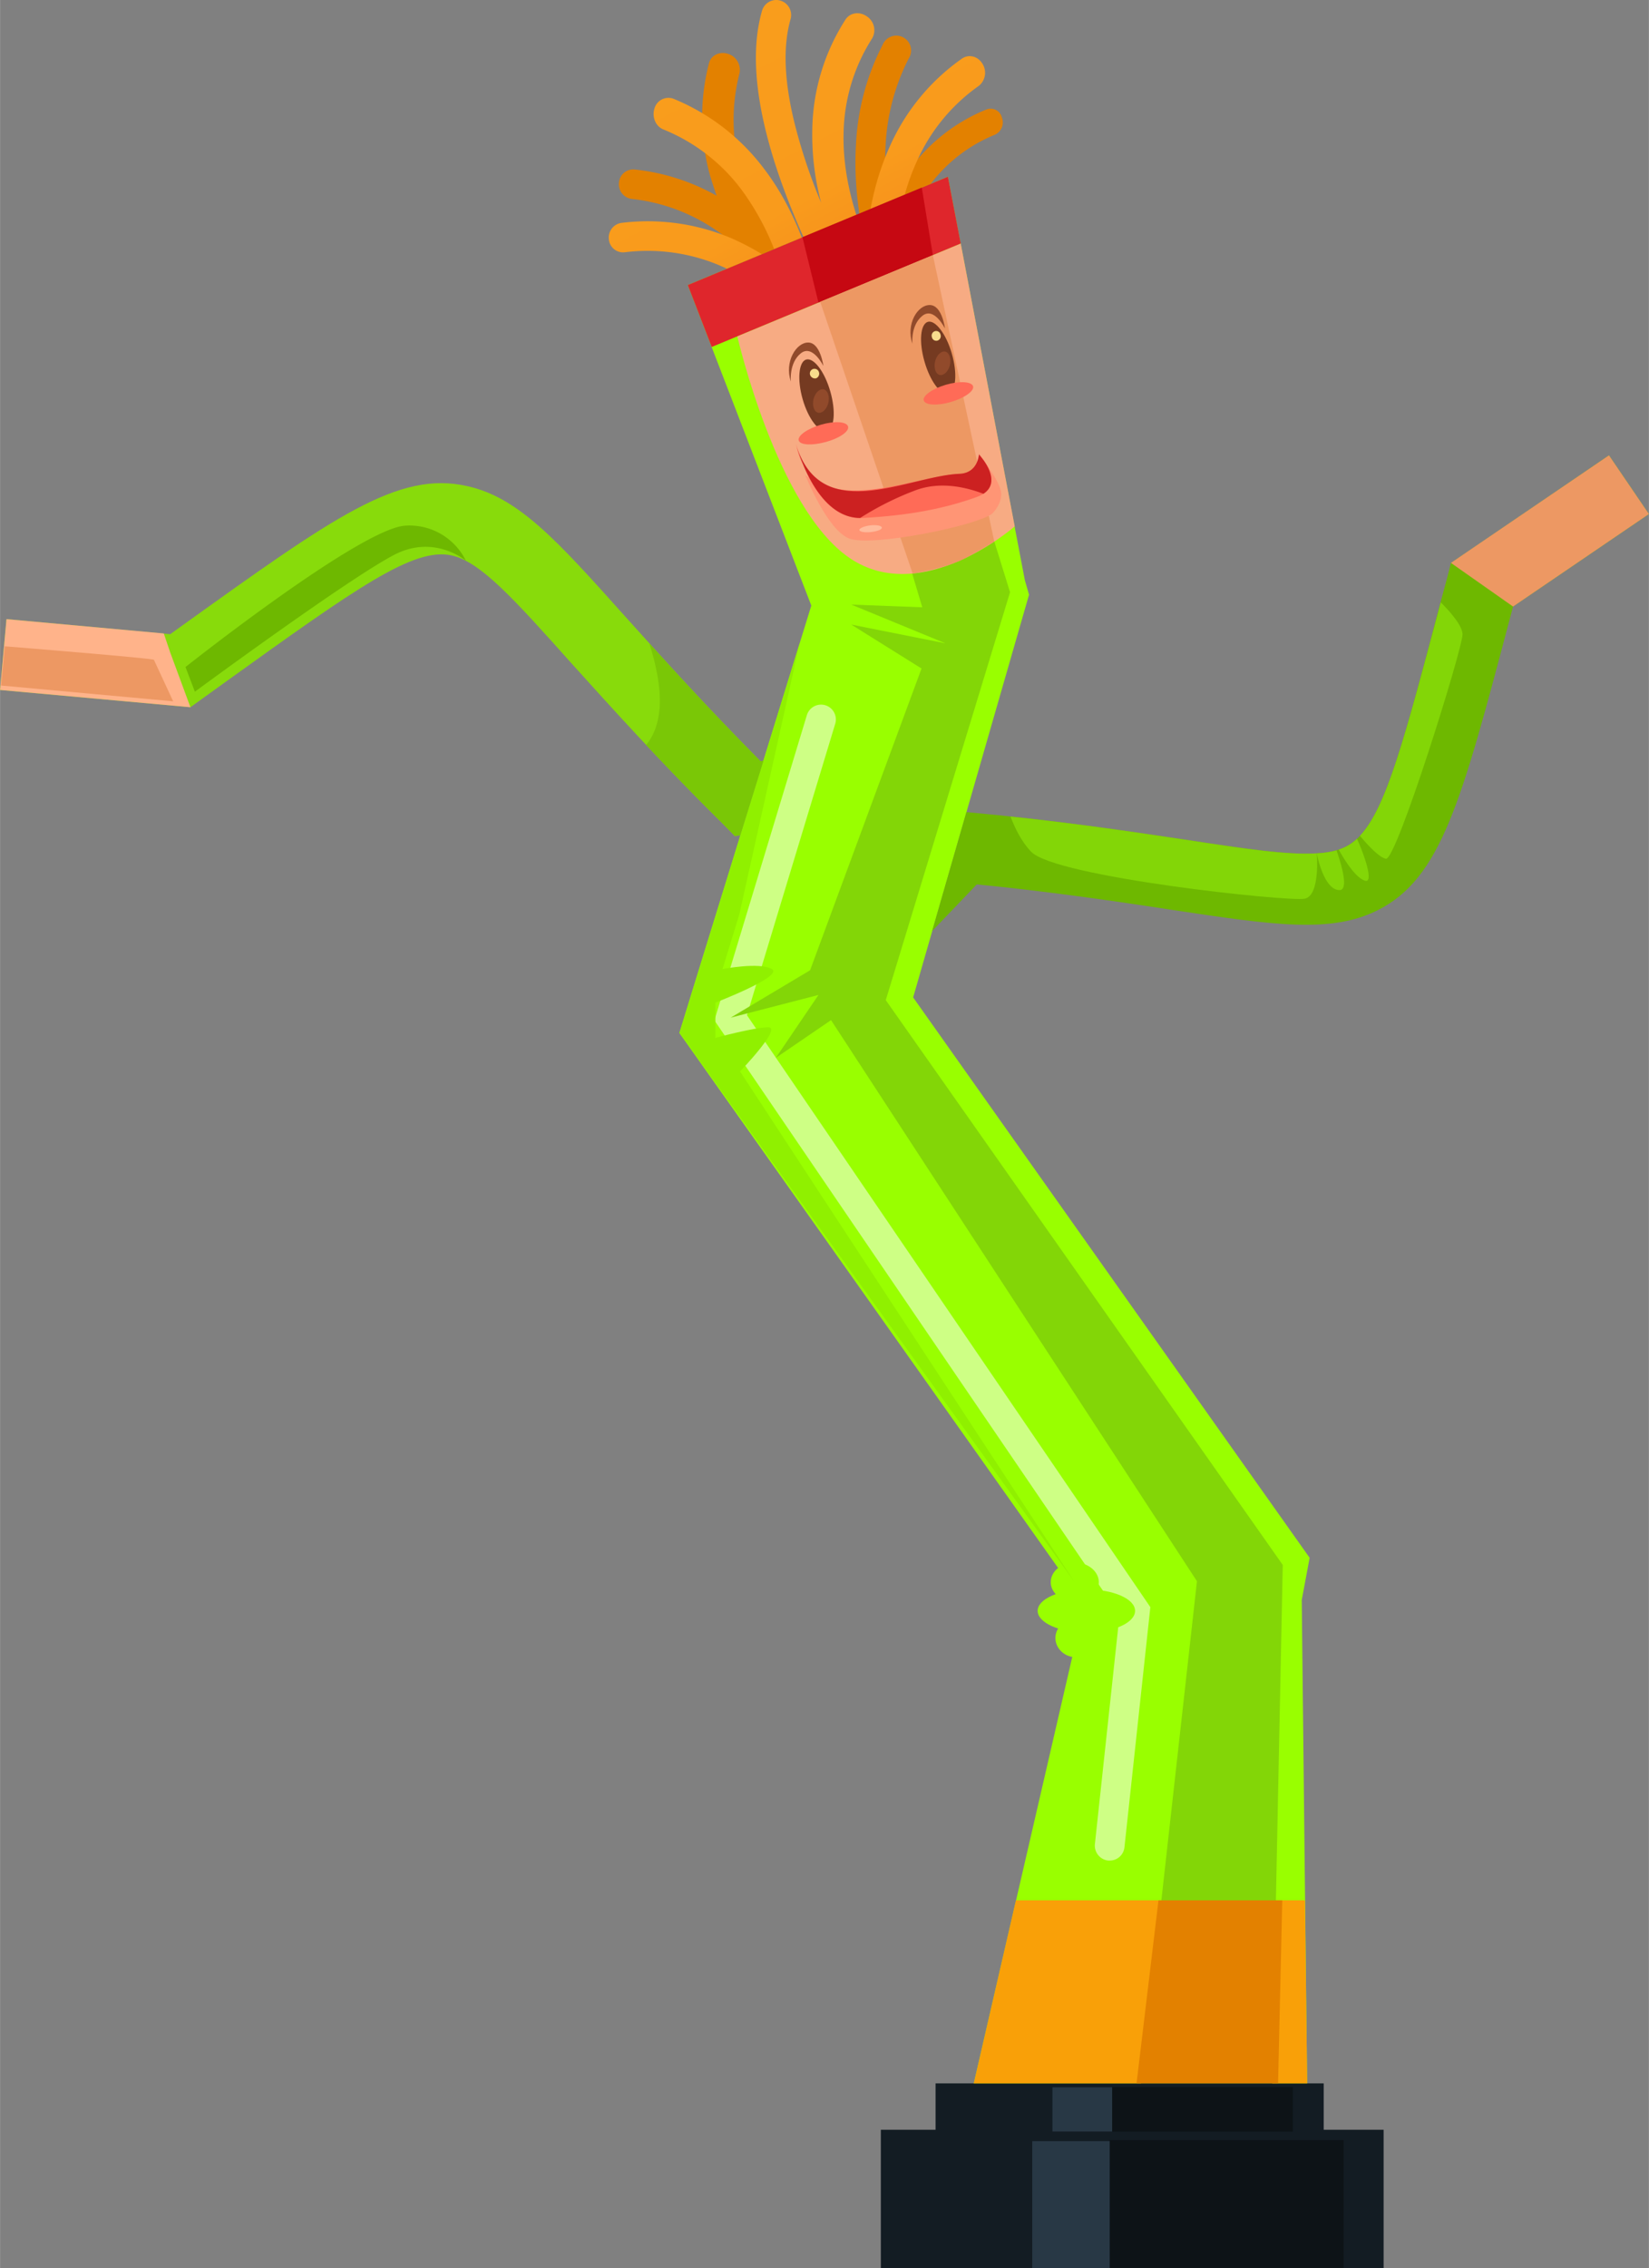 <svg xmlns="http://www.w3.org/2000/svg" width="668.7" height="919.1" viewBox="0 -0.02 668.7 919.18" style=""><rect x="0" y="-0.02" width="668.7" height="919.18" fill="#808080" stroke="none"/><g><defs><linearGradient id="a" data-name="GradientFill 2" x1="263.82" y1="-53.67" x2="385.94" y2="185.98" gradientUnits="userSpaceOnUse"><stop offset="0" stop-color="#f99f1c"></stop><stop offset=".55" stop-color="#f99b1c"></stop><stop offset="1" stop-color="#ed6f20"></stop></linearGradient></defs><title>summerlic92_188353798</title><g data-name="Layer 2"><path d="M357.9 18.2a6 6 0 1 1 10.6 5.5 86.4 86.4 0 0 0-9.4 35.9 118.4 118.4 0 0 0 1.1 23.5 89 89 0 0 1 9.3-15.3 72 72 0 0 1 30.4-23.4 4.7 4.7 0 0 1 6.4 3.2 5.5 5.5 0 0 1-2.9 7 61.9 61.9 0 0 0-26.2 20.2 85.7 85.7 0 0 0-13.4 26.5l.6 2.7a6 6 0 0 1-3.5 7.1 4.9 4.9 0 0 1-5.8 2.9 5.6 5.6 0 0 1-3.5-6.7l.6-2.5c-4.2-16.4-5.9-31.7-5.1-45.8a98 98 0 0 1 10.8-40.8z" fill="#e38100" fill-rule="evenodd"></path><path d="M256.2 80.6a6 6 0 0 1-5.2-6.7 5.8 5.8 0 0 1 6.6-5.2 86 86 0 0 1 33 10.6c-.9-2.5-1.7-5.1-2.5-7.6a87.9 87.9 0 0 1-.6-46.1c.8-3.2 4.3-4.9 7.7-3.8a6.8 6.8 0 0 1 4.7 7.8 75.7 75.7 0 0 0 .5 39.8A103.9 103.9 0 0 0 314.6 99a124.9 124.9 0 0 1 15.8 22.7 6 6 0 1 1-10.5 5.8c-1.7-3.1-3.5-6.1-5.4-8.9a6.8 6.8 0 0 1-1.2-1.2c-3.2-3.9-6.1-7.8-8.8-11.7a86.6 86.6 0 0 0-12.4-11.2 74.6 74.6 0 0 0-35.9-13.9z" fill="#e38100" fill-rule="evenodd"></path><path d="M253.5 102.2a5.8 5.8 0 0 1-6.6-5.2 6 6 0 0 1 5.2-6.7 87.1 87.1 0 0 1 44.2 6.1 102.4 102.4 0 0 1 20.1 11.6 105.2 105.2 0 0 0-15.9-31.4 74.5 74.5 0 0 0-31.6-24.2c-3.1-1.3-4.6-5.1-3.5-8.5a5.9 5.9 0 0 1 7.7-3.9 87.3 87.3 0 0 1 36.6 28.2c9.6 12.5 16.8 28.4 21.5 47.4a7.1 7.1 0 0 1-.5 4.8l4.5 4.7a6 6 0 1 1-8.8 8.1c-11-12-22.5-20.5-34.7-25.7a75.1 75.1 0 0 0-38.2-5.3zM309 4.4c-3.8 13.2-3.2 29.7 1.7 49.3s13.7 41.1 26.7 66.4a6.1 6.1 0 0 0 8.1 2.6 6 6 0 0 0 2.6-8.1c-1.3-2.5-2.6-5-3.8-7.5a6.8 6.8 0 0 0 4 0 5.1 5.1 0 0 0 2.4-1.6c-.1 1.6-.1 3.3-.2 5 0 3.6 2.7 6.7 6 6.9a6 6 0 0 0 6.1-6.2c.3-17.7 3.3-32.9 9.1-45.6a74.3 74.3 0 0 1 25.2-30.8 6.8 6.8 0 0 0 1.5-9c-1.9-3.1-5.6-4-8.4-2a86.1 86.1 0 0 0-29.2 35.6c-5.1 11.3-8.3 24.1-9.6 38.6-6.5-16-9.5-30.8-9.1-44.4a73.4 73.4 0 0 1 11.6-38.1 6.7 6.7 0 0 0-2.2-8.9c-3-2.1-6.9-1.5-8.7 1.4a84.8 84.8 0 0 0-13.4 44.1 107.1 107.1 0 0 0 3.6 30.1 228.9 228.9 0 0 1-10.6-31.5c-4.4-17.5-5-31.8-1.8-43a6.1 6.1 0 0 0-4.2-7.5 6 6 0 0 0-7.4 4.2z" fill-rule="evenodd" fill="url(#a)"></path><path fill="#9f0" fill-rule="evenodd" d="M384.4 71.6l31.2 163.5 1.7 5.9-47 163.2 150.6 212.7 10.2 14.4-3.2 17.1 2.4 215.9-139.4-2.7 48.8-211.2-152.4-215.1-11.8-16.7 5.9-19.2 42.9-138.8 4.7-15.2-50.1-129.9 105.5-43.9z"></path><path d="M450 754h-.6a6.1 6.1 0 0 1-5.4-6.6l10-92.9-164.3-241 37.5-123.7a6 6 0 1 1 11.5 3.5l-35.8 118.1 163.6 239.9-10.5 97.3a6 6 0 0 1-6 5.4z" fill="#ceff85"></path><path fill="#83d607" fill-rule="evenodd" d="M329.7 98L374 246.1l-28.8-1.1 38.2 15.7-38.2-7.6 28.5 17.8-45.2 122.3-32.2 19.2 35.6-9.2-17.3 25.5 22.4-15.3 148.4 227.4L460.6 863l54.9 1 4.7-229.8-161-228.9L409.6 240 361.7 85.6l-32 12.4z"></path><path d="M436.3 671.6a7.8 7.8 0 1 0 0-15.6c-4.5 0-8.3 3.5-8.3 7.8s3.8 7.8 8.3 7.8z" fill="#9f0" fill-rule="evenodd"></path><path fill="#131c23" d="M357.2 863.1h203.9v56.06H357.2z"></path><path fill="#0d1317" d="M450 867.3h94.9v51.8H450z"></path><path fill="#283845" d="M418.6 867.7H450v51.4h-31.4z"></path><path fill="#131c23" d="M379.4 844.3h157.4v19.52H379.4z"></path><path fill="#0d1317" d="M451 845.8h73.3v18.04H451z"></path><path fill="#283845" d="M426.8 845.9H451v17.9h-24.2z"></path><path d="M253.5 249.8c-27.5-30.7-43.2-48.2-64-52.8-28-6.4-54.2 12.5-115.5 56.4l-5 3.6-66.4-6.1-1.3 14.3L0 279.6l71.8 6.5 5.4.5 4.3-3.1 9.3-6.7c53.9-38.7 77-55.2 92.4-51.7 11.7 2.6 25.2 17.6 48.8 44 15.4 17 34.6 38.5 61.1 64.7l4.9 5 2.2-.3 4.7-15.1 4.7-15.1-1.2.2c-22.9-23.1-40.6-42.8-54.9-58.7z" fill="#88db0b" fill-rule="evenodd"></path><path d="M391.9 329.1L378 377.3l18.1-18.9c14.4 1.4 27.6 3 39.6 4.6 15.1 2 28.4 4 40.1 5.8 40.7 6.1 64 9.6 83 0 25.6-12.9 33.9-44.1 53.2-117l1.6-6 55.1-37.5-16.2-23.8-54.6 37.2-9.5 6.4-1.3 5.2-3 11.1c-16.9 64.1-24.2 91.6-38.3 98.7-10.7 5.4-30.7 2.4-65.7-2.9-20.1-3-44.7-6.7-75.7-9.9z" fill="#6eb800" fill-rule="evenodd"></path><path fill="#f9a008" fill-rule="evenodd" d="M461 770.1h-49l-17.1 74.2h67.8l8.3-74.2h-10z"></path><path fill="#f9a008" fill-rule="evenodd" d="M517.4 770.1l-1.5 74.2h14.2l-.9-74.2h-11.8z"></path><path fill="#e38100" fill-rule="evenodd" d="M518.3 844.3l1.7-74.2h-50.2l-8.9 74.2h57.4z"></path><path fill="#df262c" fill-rule="evenodd" d="M288.6 140.6l101-41.9-5.2-27.1-105.5 43.9 9.7 25.1z"></path><path fill="#c60812" fill-rule="evenodd" d="M325.4 96.1l6.5 26.5 46.4-19.2-4.5-27.4-48.4 20.1z"></path><path fill="#ed9863" fill-rule="evenodd" d="M588.4 228.1l64.1-43.6 16.2 23.8-55.1 37.5-25.2-17.7z"></path><path d="M299 136.3s16 69.7 45.5 89.8 67-12.8 67-12.8L389.6 98.7z" fill="#f7ab83" fill-rule="evenodd"></path><path d="M332.6 122.3l37.5 110.1s13.6-1.9 22.3-6.7 10.8-6.3 10.8-6.3l-24.9-116z" fill="#ed9863" fill-rule="evenodd"></path><path fill="#ffb38a" fill-rule="evenodd" d="M69 264.4l8.2 22.2-77.2-7 1.6-17.7 1-11 63.8 5.8 2.6 7.7z"></path><path d="M440.5 661.6c10.9 0 19.8-3.9 19.8-8.8s-8.9-8.7-19.8-8.7-19.7 3.9-19.7 8.7 8.8 8.8 19.7 8.8z" fill="#9f0" fill-rule="evenodd"></path><path d="M435.8 649.1c5.4 0 9.8-3.5 9.8-7.9s-4.4-8-9.8-8-9.7 3.6-9.7 8 4.4 7.9 9.7 7.9z" fill="#9f0" fill-rule="evenodd"></path><path d="M299.8 370.6l24.5-110-48.8 158 160.3 222.6-135.7-207s17.2-17.9 11.5-17.9-21.5 4.3-21.5 4.3v-14.3s27.9-10.7 22.9-13.6-20 0-20 0z" fill="#90f000" fill-rule="evenodd"></path><path d="M402.5 208s3.7-3.5 3.5-8.1-8.2-14.8-8.2-14.8-1.4 8.3-2.2 11-48.9 9.7-48.9 9.7l-20.1-13.2s8.7 22 17.7 25.6 52.6-5.3 58.2-10.2z" fill="#ff9575" fill-rule="evenodd"></path><path d="M322.8 179.8c6.2 33.1 46.9 13 66.3 12.2 7.6-.3 7.9-7.9 7.9-7.9s11.9 12.7-.9 17.3-27.2 7.5-46.4 8.5-26.9-30.1-26.9-30.1z" fill="#ff6b57" fill-rule="evenodd"></path><path d="M326.9 145.7c3.1-.9 7.5 4.9 9.8 12.9s1.7 15.2-1.4 16-7.5-4.8-9.8-12.8-1.6-15.2 1.4-16.1z" fill="#753a21" fill-rule="evenodd"></path><path d="M332.9 172.1c5.5-1.6 10.4-1.3 11 .7s-3.5 4.8-9 6.3-10.4 1.3-11-.6 3.5-4.8 9-6.4z" fill="#ff6b57" fill-rule="evenodd"></path><path d="M320.7 154.6s-.8-7.5 4-11.4 9.2 5.1 9.2 5.1-1.2-9.4-6.1-9.5-9.8 7.8-7.1 15.8z" fill="#914a2b" fill-rule="evenodd"></path><path d="M329.8 149.5a1.9 1.9 0 0 1 2.3 1.3 2 2 0 0 1-1.2 2.5 2.1 2.1 0 0 1-2.4-1.4 1.9 1.9 0 0 1 1.3-2.4z" fill="#f7dc8d" fill-rule="evenodd"></path><path d="M333 157.8c1.7-.5 3.1 1.2 3.1 3.8s-1.5 5.1-3.3 5.6-3.1-1.2-3.1-3.8 1.5-5.1 3.3-5.6z" fill="#914a2b" fill-rule="evenodd"></path><path d="M348.8 209.9a121.9 121.9 0 0 1 22.4-11.2c9.9-3.7 20.3-1.4 27.6 1.4 6.4-4.2 1.7-11.6-.7-14.6l-1.1-1.4v.2c-.2 1.2-1 7.4-7.9 7.7-20.4.8-55.3 21-65.9-10.7 1.8 6 9.5 28.5 25.6 28.6z" fill="#cc2121" fill-rule="evenodd"></path><path d="M352.9 212.9c2.5-.3 4.6.1 4.7.9s-1.9 1.5-4.4 1.8-4.6-.1-4.7-.8 1.9-1.6 4.4-1.9z" fill="#ffba9c" fill-rule="evenodd"></path><path d="M376.3 130.4c3-.8 7.4 4.9 9.7 12.9s1.7 15.2-1.4 16.1-7.4-4.9-9.7-12.9-1.7-15.2 1.4-16.1z" fill="#753a21" fill-rule="evenodd"></path><path d="M370 139.3s-.8-7.4 4-11.3 9.2 5.1 9.2 5.1-1.1-9.4-6.1-9.5-9.8 7.7-7.1 15.7z" fill="#914a2b" fill-rule="evenodd"></path><path d="M379.1 134.2a1.8 1.8 0 0 1 2.3 1.4 1.9 1.9 0 0 1-1.2 2.4 1.8 1.8 0 0 1-2.3-1.4 1.9 1.9 0 0 1 1.2-2.4z" fill="#f7dc8d" fill-rule="evenodd"></path><path d="M382.3 142.5c1.7-.5 3.1 1.2 3.1 3.8s-1.5 5.1-3.3 5.6-3.1-1.2-3.1-3.8 1.5-5.1 3.3-5.6z" fill="#914a2b" fill-rule="evenodd"></path><path d="M383.6 155.9c5.5-1.6 10.4-1.3 11 .6s-3.5 4.8-9 6.4-10.4 1.3-11-.6 3.5-4.8 9-6.4z" fill="#ff6b57" fill-rule="evenodd"></path><path d="M62.4 267.4c1.5-.5-60.5-5.5-60.5-5.5L.4 277.8l69.8 6.4z" fill="#ed9863" fill-rule="evenodd"></path><path d="M75.2 270.3l3.8 10s67.5-49.7 82.8-56.4 27.1 3.3 27.1 3.3a25.5 25.5 0 0 0-24.4-14.2c-18 .8-89.3 57.3-89.3 57.3z" fill="#6eb800" fill-rule="evenodd"></path><path d="M308.4 308.5c-17.9-18.1-32.7-34.1-45.1-47.8 2.7 8.4 4.7 17.7 4.2 25.9-.4 5.8-2 11.1-5.5 15.3 9.2 9.8 19.4 20.4 31.1 31.9l4.9 5 2.2-.3 4.7-15.1 4.7-15.1z" fill="#7ac706" fill-rule="evenodd"></path><path d="M480.1 340.2c-18.9-2.8-41.8-6.3-70.3-9.3 1.8 4.8 4.4 10 8 13.9.2.1.3.3.4.4 10 10.3 104.5 20.3 110.9 19s4.9-18.4 4.9-18.4c-11.8.8-29.1-1.8-53.9-5.6z" fill="#83d607" fill-rule="evenodd"></path><path d="M534 345.8s2.6 14.5 9 14.9c3.9.3 1.5-8.9-1-16.1a36.5 36.5 0 0 1-8 1.2z" fill="#83d607" fill-rule="evenodd"></path><path d="M542.9 344.3c3 5.4 7.2 11.6 10.7 12.6s0-9.7-3.3-17a19.5 19.5 0 0 1-4.5 3.2 25.2 25.2 0 0 1-2.9 1.2z" fill="#83d607" fill-rule="evenodd"></path><path d="M551.5 338.7c3.4 4.1 8.1 9 10.6 9.3 4.3.4 31-85 31-90.9 0-3.5-4.9-9.1-8.9-13.1v.4c-14.6 55-22 83-32.7 94.3z" fill="#83d607" fill-rule="evenodd"></path></g></g></svg>
